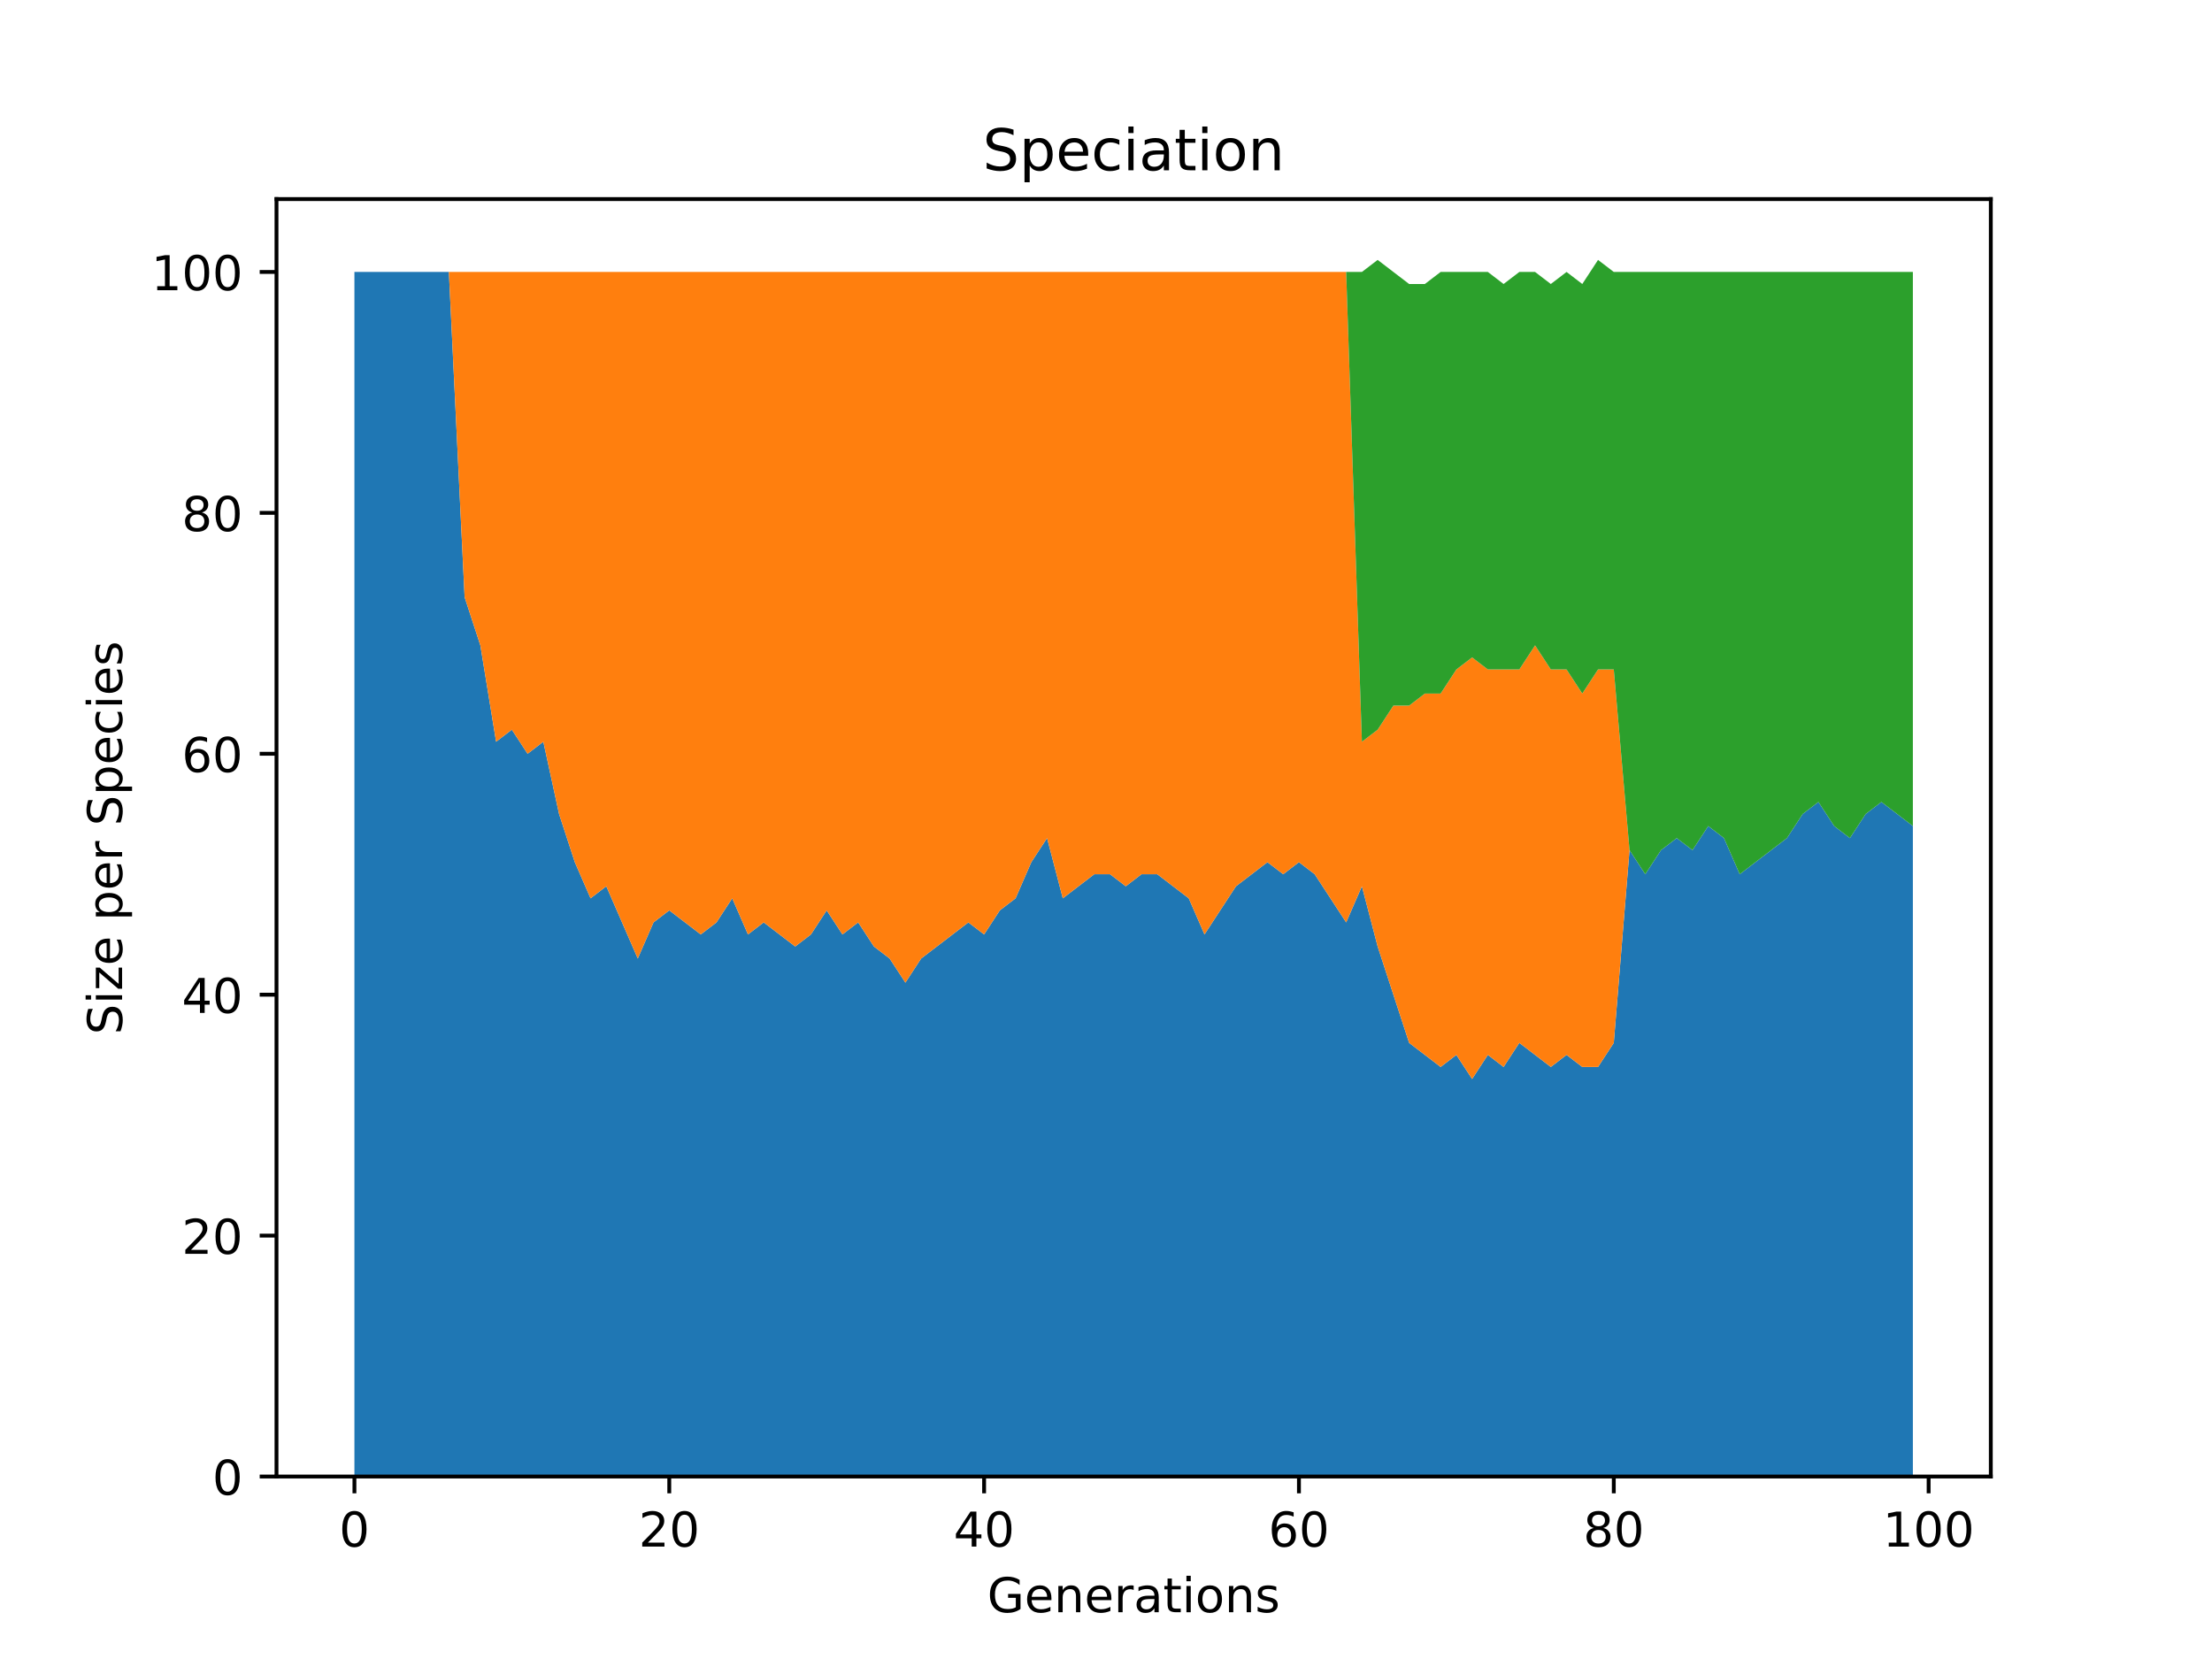 <?xml version="1.0" encoding="utf-8" standalone="no"?>
<!DOCTYPE svg PUBLIC "-//W3C//DTD SVG 1.1//EN"
  "http://www.w3.org/Graphics/SVG/1.1/DTD/svg11.dtd">
<!-- Created with matplotlib (https://matplotlib.org/) -->
<svg height="345.6pt" version="1.1" viewBox="0 0 460.8 345.6" width="460.8pt" xmlns="http://www.w3.org/2000/svg" xmlns:xlink="http://www.w3.org/1999/xlink">
 <defs>
  <style type="text/css">*{stroke-linecap:butt;stroke-linejoin:round;}</style>
 </defs>
 <g id="figure_1">
  <g id="patch_1">
   <path d="M 0 345.6 
L 460.8 345.6 
L 460.8 0 
L 0 0 
z
" style="fill:#ffffff;"/>
  </g>
  <g id="axes_1">
   <g id="patch_2">
    <path d="M 57.6 307.584 
L 414.72 307.584 
L 414.72 41.472 
L 57.6 41.472 
z
" style="fill:#ffffff;"/>
   </g>
   <g id="PolyCollection_1">
    <path clip-path="url(#pd4ef6a0ffd)" d="M 73.833 56.653 
L 73.833 307.584 
L 77.112 307.584 
L 80.391 307.584 
L 83.671 307.584 
L 86.95 307.584 
L 90.229 307.584 
L 93.509 307.584 
L 96.788 307.584 
L 100.067 307.584 
L 103.347 307.584 
L 106.626 307.584 
L 109.905 307.584 
L 113.185 307.584 
L 116.464 307.584 
L 119.743 307.584 
L 123.023 307.584 
L 126.302 307.584 
L 129.581 307.584 
L 132.861 307.584 
L 136.14 307.584 
L 139.42 307.584 
L 142.699 307.584 
L 145.978 307.584 
L 149.258 307.584 
L 152.537 307.584 
L 155.816 307.584 
L 159.096 307.584 
L 162.375 307.584 
L 165.654 307.584 
L 168.934 307.584 
L 172.213 307.584 
L 175.492 307.584 
L 178.772 307.584 
L 182.051 307.584 
L 185.33 307.584 
L 188.61 307.584 
L 191.889 307.584 
L 195.168 307.584 
L 198.448 307.584 
L 201.727 307.584 
L 205.006 307.584 
L 208.286 307.584 
L 211.565 307.584 
L 214.844 307.584 
L 218.124 307.584 
L 221.403 307.584 
L 224.682 307.584 
L 227.962 307.584 
L 231.241 307.584 
L 234.52 307.584 
L 237.8 307.584 
L 241.079 307.584 
L 244.358 307.584 
L 247.638 307.584 
L 250.917 307.584 
L 254.196 307.584 
L 257.476 307.584 
L 260.755 307.584 
L 264.034 307.584 
L 267.314 307.584 
L 270.593 307.584 
L 273.872 307.584 
L 277.152 307.584 
L 280.431 307.584 
L 283.71 307.584 
L 286.99 307.584 
L 290.269 307.584 
L 293.548 307.584 
L 296.828 307.584 
L 300.107 307.584 
L 303.386 307.584 
L 306.666 307.584 
L 309.945 307.584 
L 313.224 307.584 
L 316.504 307.584 
L 319.783 307.584 
L 323.062 307.584 
L 326.342 307.584 
L 329.621 307.584 
L 332.9 307.584 
L 336.18 307.584 
L 339.459 307.584 
L 342.739 307.584 
L 346.018 307.584 
L 349.297 307.584 
L 352.577 307.584 
L 355.856 307.584 
L 359.135 307.584 
L 362.415 307.584 
L 365.694 307.584 
L 368.973 307.584 
L 372.253 307.584 
L 375.532 307.584 
L 378.811 307.584 
L 382.091 307.584 
L 385.37 307.584 
L 388.649 307.584 
L 391.929 307.584 
L 395.208 307.584 
L 398.487 307.584 
L 398.487 172.081 
L 398.487 172.081 
L 395.208 169.572 
L 391.929 167.063 
L 388.649 169.572 
L 385.37 174.591 
L 382.091 172.081 
L 378.811 167.063 
L 375.532 169.572 
L 372.253 174.591 
L 368.973 177.1 
L 365.694 179.609 
L 362.415 182.119 
L 359.135 174.591 
L 355.856 172.081 
L 352.577 177.1 
L 349.297 174.591 
L 346.018 177.1 
L 342.739 182.119 
L 339.459 177.1 
L 336.18 217.249 
L 332.9 222.268 
L 329.621 222.268 
L 326.342 219.758 
L 323.062 222.268 
L 319.783 219.758 
L 316.504 217.249 
L 313.224 222.268 
L 309.945 219.758 
L 306.666 224.777 
L 303.386 219.758 
L 300.107 222.268 
L 296.828 219.758 
L 293.548 217.249 
L 290.269 207.212 
L 286.99 197.174 
L 283.71 184.628 
L 280.431 192.156 
L 277.152 187.137 
L 273.872 182.119 
L 270.593 179.609 
L 267.314 182.119 
L 264.034 179.609 
L 260.755 182.119 
L 257.476 184.628 
L 254.196 189.647 
L 250.917 194.665 
L 247.638 187.137 
L 244.358 184.628 
L 241.079 182.119 
L 237.8 182.119 
L 234.52 184.628 
L 231.241 182.119 
L 227.962 182.119 
L 224.682 184.628 
L 221.403 187.137 
L 218.124 174.591 
L 214.844 179.609 
L 211.565 187.137 
L 208.286 189.647 
L 205.006 194.665 
L 201.727 192.156 
L 198.448 194.665 
L 195.168 197.174 
L 191.889 199.684 
L 188.61 204.702 
L 185.33 199.684 
L 182.051 197.174 
L 178.772 192.156 
L 175.492 194.665 
L 172.213 189.647 
L 168.934 194.665 
L 165.654 197.174 
L 162.375 194.665 
L 159.096 192.156 
L 155.816 194.665 
L 152.537 187.137 
L 149.258 192.156 
L 145.978 194.665 
L 142.699 192.156 
L 139.42 189.647 
L 136.14 192.156 
L 132.861 199.684 
L 129.581 192.156 
L 126.302 184.628 
L 123.023 187.137 
L 119.743 179.609 
L 116.464 169.572 
L 113.185 154.516 
L 109.905 157.026 
L 106.626 152.007 
L 103.347 154.516 
L 100.067 134.442 
L 96.788 124.405 
L 93.509 56.653 
L 90.229 56.653 
L 86.95 56.653 
L 83.671 56.653 
L 80.391 56.653 
L 77.112 56.653 
L 73.833 56.653 
z
" style="fill:#1f77b4;"/>
   </g>
   <g id="PolyCollection_2">
    <path clip-path="url(#pd4ef6a0ffd)" d="M 73.833 56.653 
L 73.833 56.653 
L 77.112 56.653 
L 80.391 56.653 
L 83.671 56.653 
L 86.95 56.653 
L 90.229 56.653 
L 93.509 56.653 
L 96.788 124.405 
L 100.067 134.442 
L 103.347 154.516 
L 106.626 152.007 
L 109.905 157.026 
L 113.185 154.516 
L 116.464 169.572 
L 119.743 179.609 
L 123.023 187.137 
L 126.302 184.628 
L 129.581 192.156 
L 132.861 199.684 
L 136.14 192.156 
L 139.42 189.647 
L 142.699 192.156 
L 145.978 194.665 
L 149.258 192.156 
L 152.537 187.137 
L 155.816 194.665 
L 159.096 192.156 
L 162.375 194.665 
L 165.654 197.174 
L 168.934 194.665 
L 172.213 189.647 
L 175.492 194.665 
L 178.772 192.156 
L 182.051 197.174 
L 185.33 199.684 
L 188.61 204.702 
L 191.889 199.684 
L 195.168 197.174 
L 198.448 194.665 
L 201.727 192.156 
L 205.006 194.665 
L 208.286 189.647 
L 211.565 187.137 
L 214.844 179.609 
L 218.124 174.591 
L 221.403 187.137 
L 224.682 184.628 
L 227.962 182.119 
L 231.241 182.119 
L 234.52 184.628 
L 237.8 182.119 
L 241.079 182.119 
L 244.358 184.628 
L 247.638 187.137 
L 250.917 194.665 
L 254.196 189.647 
L 257.476 184.628 
L 260.755 182.119 
L 264.034 179.609 
L 267.314 182.119 
L 270.593 179.609 
L 273.872 182.119 
L 277.152 187.137 
L 280.431 192.156 
L 283.71 184.628 
L 286.99 197.174 
L 290.269 207.212 
L 293.548 217.249 
L 296.828 219.758 
L 300.107 222.268 
L 303.386 219.758 
L 306.666 224.777 
L 309.945 219.758 
L 313.224 222.268 
L 316.504 217.249 
L 319.783 219.758 
L 323.062 222.268 
L 326.342 219.758 
L 329.621 222.268 
L 332.9 222.268 
L 336.18 217.249 
L 339.459 177.1 
L 342.739 182.119 
L 346.018 177.1 
L 349.297 174.591 
L 352.577 177.1 
L 355.856 172.081 
L 359.135 174.591 
L 362.415 182.119 
L 365.694 179.609 
L 368.973 177.1 
L 372.253 174.591 
L 375.532 169.572 
L 378.811 167.063 
L 382.091 172.081 
L 385.37 174.591 
L 388.649 169.572 
L 391.929 167.063 
L 395.208 169.572 
L 398.487 172.081 
L 398.487 172.081 
L 398.487 172.081 
L 395.208 169.572 
L 391.929 167.063 
L 388.649 169.572 
L 385.37 174.591 
L 382.091 172.081 
L 378.811 167.063 
L 375.532 169.572 
L 372.253 174.591 
L 368.973 177.1 
L 365.694 179.609 
L 362.415 182.119 
L 359.135 174.591 
L 355.856 172.081 
L 352.577 177.1 
L 349.297 174.591 
L 346.018 177.1 
L 342.739 182.119 
L 339.459 177.1 
L 336.18 139.46 
L 332.9 139.46 
L 329.621 144.479 
L 326.342 139.46 
L 323.062 139.46 
L 319.783 134.442 
L 316.504 139.46 
L 313.224 139.46 
L 309.945 139.46 
L 306.666 136.951 
L 303.386 139.46 
L 300.107 144.479 
L 296.828 144.479 
L 293.548 146.988 
L 290.269 146.988 
L 286.99 152.007 
L 283.71 154.516 
L 280.431 56.653 
L 277.152 56.653 
L 273.872 56.653 
L 270.593 56.653 
L 267.314 56.653 
L 264.034 56.653 
L 260.755 56.653 
L 257.476 56.653 
L 254.196 56.653 
L 250.917 56.653 
L 247.638 56.653 
L 244.358 56.653 
L 241.079 56.653 
L 237.8 56.653 
L 234.52 56.653 
L 231.241 56.653 
L 227.962 56.653 
L 224.682 56.653 
L 221.403 56.653 
L 218.124 56.653 
L 214.844 56.653 
L 211.565 56.653 
L 208.286 56.653 
L 205.006 56.653 
L 201.727 56.653 
L 198.448 56.653 
L 195.168 56.653 
L 191.889 56.653 
L 188.61 56.653 
L 185.33 56.653 
L 182.051 56.653 
L 178.772 56.653 
L 175.492 56.653 
L 172.213 56.653 
L 168.934 56.653 
L 165.654 56.653 
L 162.375 56.653 
L 159.096 56.653 
L 155.816 56.653 
L 152.537 56.653 
L 149.258 56.653 
L 145.978 56.653 
L 142.699 56.653 
L 139.42 56.653 
L 136.14 56.653 
L 132.861 56.653 
L 129.581 56.653 
L 126.302 56.653 
L 123.023 56.653 
L 119.743 56.653 
L 116.464 56.653 
L 113.185 56.653 
L 109.905 56.653 
L 106.626 56.653 
L 103.347 56.653 
L 100.067 56.653 
L 96.788 56.653 
L 93.509 56.653 
L 90.229 56.653 
L 86.95 56.653 
L 83.671 56.653 
L 80.391 56.653 
L 77.112 56.653 
L 73.833 56.653 
z
" style="fill:#ff7f0e;"/>
   </g>
   <g id="PolyCollection_3">
    <path clip-path="url(#pd4ef6a0ffd)" d="M 73.833 56.653 
L 73.833 56.653 
L 77.112 56.653 
L 80.391 56.653 
L 83.671 56.653 
L 86.95 56.653 
L 90.229 56.653 
L 93.509 56.653 
L 96.788 56.653 
L 100.067 56.653 
L 103.347 56.653 
L 106.626 56.653 
L 109.905 56.653 
L 113.185 56.653 
L 116.464 56.653 
L 119.743 56.653 
L 123.023 56.653 
L 126.302 56.653 
L 129.581 56.653 
L 132.861 56.653 
L 136.14 56.653 
L 139.42 56.653 
L 142.699 56.653 
L 145.978 56.653 
L 149.258 56.653 
L 152.537 56.653 
L 155.816 56.653 
L 159.096 56.653 
L 162.375 56.653 
L 165.654 56.653 
L 168.934 56.653 
L 172.213 56.653 
L 175.492 56.653 
L 178.772 56.653 
L 182.051 56.653 
L 185.33 56.653 
L 188.61 56.653 
L 191.889 56.653 
L 195.168 56.653 
L 198.448 56.653 
L 201.727 56.653 
L 205.006 56.653 
L 208.286 56.653 
L 211.565 56.653 
L 214.844 56.653 
L 218.124 56.653 
L 221.403 56.653 
L 224.682 56.653 
L 227.962 56.653 
L 231.241 56.653 
L 234.52 56.653 
L 237.8 56.653 
L 241.079 56.653 
L 244.358 56.653 
L 247.638 56.653 
L 250.917 56.653 
L 254.196 56.653 
L 257.476 56.653 
L 260.755 56.653 
L 264.034 56.653 
L 267.314 56.653 
L 270.593 56.653 
L 273.872 56.653 
L 277.152 56.653 
L 280.431 56.653 
L 283.71 154.516 
L 286.99 152.007 
L 290.269 146.988 
L 293.548 146.988 
L 296.828 144.479 
L 300.107 144.479 
L 303.386 139.46 
L 306.666 136.951 
L 309.945 139.46 
L 313.224 139.46 
L 316.504 139.46 
L 319.783 134.442 
L 323.062 139.46 
L 326.342 139.46 
L 329.621 144.479 
L 332.9 139.46 
L 336.18 139.46 
L 339.459 177.1 
L 342.739 182.119 
L 346.018 177.1 
L 349.297 174.591 
L 352.577 177.1 
L 355.856 172.081 
L 359.135 174.591 
L 362.415 182.119 
L 365.694 179.609 
L 368.973 177.1 
L 372.253 174.591 
L 375.532 169.572 
L 378.811 167.063 
L 382.091 172.081 
L 385.37 174.591 
L 388.649 169.572 
L 391.929 167.063 
L 395.208 169.572 
L 398.487 172.081 
L 398.487 56.653 
L 398.487 56.653 
L 395.208 56.653 
L 391.929 56.653 
L 388.649 56.653 
L 385.37 56.653 
L 382.091 56.653 
L 378.811 56.653 
L 375.532 56.653 
L 372.253 56.653 
L 368.973 56.653 
L 365.694 56.653 
L 362.415 56.653 
L 359.135 56.653 
L 355.856 56.653 
L 352.577 56.653 
L 349.297 56.653 
L 346.018 56.653 
L 342.739 56.653 
L 339.459 56.653 
L 336.18 56.653 
L 332.9 54.144 
L 329.621 59.163 
L 326.342 56.653 
L 323.062 59.163 
L 319.783 56.653 
L 316.504 56.653 
L 313.224 59.163 
L 309.945 56.653 
L 306.666 56.653 
L 303.386 56.653 
L 300.107 56.653 
L 296.828 59.163 
L 293.548 59.163 
L 290.269 56.653 
L 286.99 54.144 
L 283.71 56.653 
L 280.431 56.653 
L 277.152 56.653 
L 273.872 56.653 
L 270.593 56.653 
L 267.314 56.653 
L 264.034 56.653 
L 260.755 56.653 
L 257.476 56.653 
L 254.196 56.653 
L 250.917 56.653 
L 247.638 56.653 
L 244.358 56.653 
L 241.079 56.653 
L 237.8 56.653 
L 234.52 56.653 
L 231.241 56.653 
L 227.962 56.653 
L 224.682 56.653 
L 221.403 56.653 
L 218.124 56.653 
L 214.844 56.653 
L 211.565 56.653 
L 208.286 56.653 
L 205.006 56.653 
L 201.727 56.653 
L 198.448 56.653 
L 195.168 56.653 
L 191.889 56.653 
L 188.61 56.653 
L 185.33 56.653 
L 182.051 56.653 
L 178.772 56.653 
L 175.492 56.653 
L 172.213 56.653 
L 168.934 56.653 
L 165.654 56.653 
L 162.375 56.653 
L 159.096 56.653 
L 155.816 56.653 
L 152.537 56.653 
L 149.258 56.653 
L 145.978 56.653 
L 142.699 56.653 
L 139.42 56.653 
L 136.14 56.653 
L 132.861 56.653 
L 129.581 56.653 
L 126.302 56.653 
L 123.023 56.653 
L 119.743 56.653 
L 116.464 56.653 
L 113.185 56.653 
L 109.905 56.653 
L 106.626 56.653 
L 103.347 56.653 
L 100.067 56.653 
L 96.788 56.653 
L 93.509 56.653 
L 90.229 56.653 
L 86.95 56.653 
L 83.671 56.653 
L 80.391 56.653 
L 77.112 56.653 
L 73.833 56.653 
z
" style="fill:#2ca02c;"/>
   </g>
   <g id="matplotlib.axis_1">
    <g id="xtick_1">
     <g id="line2d_1">
      <defs>
       <path d="M 0 0 
L 0 3.5 
" id="m1cf2a94641" style="stroke:#000000;stroke-width:0.8;"/>
      </defs>
      <g>
       <use style="stroke:#000000;stroke-width:0.8;" x="73.833" xlink:href="#m1cf2a94641" y="307.584"/>
      </g>
     </g>
     <g id="text_1">
      <!-- 0 -->
      <g transform="translate(70.651 322.182)scale(0.1 -0.1)">
       <defs>
        <path d="M 31.781 66.406 
Q 24.172 66.406 20.328 58.906 
Q 16.5 51.422 16.5 36.375 
Q 16.5 21.391 20.328 13.891 
Q 24.172 6.391 31.781 6.391 
Q 39.453 6.391 43.281 13.891 
Q 47.125 21.391 47.125 36.375 
Q 47.125 51.422 43.281 58.906 
Q 39.453 66.406 31.781 66.406 
z
M 31.781 74.219 
Q 44.047 74.219 50.516 64.516 
Q 56.984 54.828 56.984 36.375 
Q 56.984 17.969 50.516 8.266 
Q 44.047 -1.422 31.781 -1.422 
Q 19.531 -1.422 13.062 8.266 
Q 6.594 17.969 6.594 36.375 
Q 6.594 54.828 13.062 64.516 
Q 19.531 74.219 31.781 74.219 
z
" id="DejaVuSans-48"/>
       </defs>
       <use xlink:href="#DejaVuSans-48"/>
      </g>
     </g>
    </g>
    <g id="xtick_2">
     <g id="line2d_2">
      <g>
       <use style="stroke:#000000;stroke-width:0.8;" x="139.42" xlink:href="#m1cf2a94641" y="307.584"/>
      </g>
     </g>
     <g id="text_2">
      <!-- 20 -->
      <g transform="translate(133.057 322.182)scale(0.1 -0.1)">
       <defs>
        <path d="M 19.188 8.297 
L 53.609 8.297 
L 53.609 0 
L 7.328 0 
L 7.328 8.297 
Q 12.938 14.109 22.625 23.891 
Q 32.328 33.688 34.812 36.531 
Q 39.547 41.844 41.422 45.531 
Q 43.312 49.219 43.312 52.781 
Q 43.312 58.594 39.234 62.25 
Q 35.156 65.922 28.609 65.922 
Q 23.969 65.922 18.812 64.312 
Q 13.672 62.703 7.812 59.422 
L 7.812 69.391 
Q 13.766 71.781 18.938 73 
Q 24.125 74.219 28.422 74.219 
Q 39.75 74.219 46.484 68.547 
Q 53.219 62.891 53.219 53.422 
Q 53.219 48.922 51.531 44.891 
Q 49.859 40.875 45.406 35.406 
Q 44.188 33.984 37.641 27.219 
Q 31.109 20.453 19.188 8.297 
z
" id="DejaVuSans-50"/>
       </defs>
       <use xlink:href="#DejaVuSans-50"/>
       <use x="63.623" xlink:href="#DejaVuSans-48"/>
      </g>
     </g>
    </g>
    <g id="xtick_3">
     <g id="line2d_3">
      <g>
       <use style="stroke:#000000;stroke-width:0.8;" x="205.006" xlink:href="#m1cf2a94641" y="307.584"/>
      </g>
     </g>
     <g id="text_3">
      <!-- 40 -->
      <g transform="translate(198.644 322.182)scale(0.1 -0.1)">
       <defs>
        <path d="M 37.797 64.312 
L 12.891 25.391 
L 37.797 25.391 
z
M 35.203 72.906 
L 47.609 72.906 
L 47.609 25.391 
L 58.016 25.391 
L 58.016 17.188 
L 47.609 17.188 
L 47.609 0 
L 37.797 0 
L 37.797 17.188 
L 4.891 17.188 
L 4.891 26.703 
z
" id="DejaVuSans-52"/>
       </defs>
       <use xlink:href="#DejaVuSans-52"/>
       <use x="63.623" xlink:href="#DejaVuSans-48"/>
      </g>
     </g>
    </g>
    <g id="xtick_4">
     <g id="line2d_4">
      <g>
       <use style="stroke:#000000;stroke-width:0.8;" x="270.593" xlink:href="#m1cf2a94641" y="307.584"/>
      </g>
     </g>
     <g id="text_4">
      <!-- 60 -->
      <g transform="translate(264.231 322.182)scale(0.1 -0.1)">
       <defs>
        <path d="M 33.016 40.375 
Q 26.375 40.375 22.484 35.828 
Q 18.609 31.297 18.609 23.391 
Q 18.609 15.531 22.484 10.953 
Q 26.375 6.391 33.016 6.391 
Q 39.656 6.391 43.531 10.953 
Q 47.406 15.531 47.406 23.391 
Q 47.406 31.297 43.531 35.828 
Q 39.656 40.375 33.016 40.375 
z
M 52.594 71.297 
L 52.594 62.312 
Q 48.875 64.062 45.094 64.984 
Q 41.312 65.922 37.594 65.922 
Q 27.828 65.922 22.672 59.328 
Q 17.531 52.734 16.797 39.406 
Q 19.672 43.656 24.016 45.922 
Q 28.375 48.188 33.594 48.188 
Q 44.578 48.188 50.953 41.516 
Q 57.328 34.859 57.328 23.391 
Q 57.328 12.156 50.688 5.359 
Q 44.047 -1.422 33.016 -1.422 
Q 20.359 -1.422 13.672 8.266 
Q 6.984 17.969 6.984 36.375 
Q 6.984 53.656 15.188 63.938 
Q 23.391 74.219 37.203 74.219 
Q 40.922 74.219 44.703 73.484 
Q 48.484 72.75 52.594 71.297 
z
" id="DejaVuSans-54"/>
       </defs>
       <use xlink:href="#DejaVuSans-54"/>
       <use x="63.623" xlink:href="#DejaVuSans-48"/>
      </g>
     </g>
    </g>
    <g id="xtick_5">
     <g id="line2d_5">
      <g>
       <use style="stroke:#000000;stroke-width:0.8;" x="336.18" xlink:href="#m1cf2a94641" y="307.584"/>
      </g>
     </g>
     <g id="text_5">
      <!-- 80 -->
      <g transform="translate(329.817 322.182)scale(0.1 -0.1)">
       <defs>
        <path d="M 31.781 34.625 
Q 24.75 34.625 20.719 30.859 
Q 16.703 27.094 16.703 20.516 
Q 16.703 13.922 20.719 10.156 
Q 24.75 6.391 31.781 6.391 
Q 38.812 6.391 42.859 10.172 
Q 46.922 13.969 46.922 20.516 
Q 46.922 27.094 42.891 30.859 
Q 38.875 34.625 31.781 34.625 
z
M 21.922 38.812 
Q 15.578 40.375 12.031 44.719 
Q 8.5 49.078 8.5 55.328 
Q 8.5 64.062 14.719 69.141 
Q 20.953 74.219 31.781 74.219 
Q 42.672 74.219 48.875 69.141 
Q 55.078 64.062 55.078 55.328 
Q 55.078 49.078 51.531 44.719 
Q 48 40.375 41.703 38.812 
Q 48.828 37.156 52.797 32.312 
Q 56.781 27.484 56.781 20.516 
Q 56.781 9.906 50.312 4.234 
Q 43.844 -1.422 31.781 -1.422 
Q 19.734 -1.422 13.25 4.234 
Q 6.781 9.906 6.781 20.516 
Q 6.781 27.484 10.781 32.312 
Q 14.797 37.156 21.922 38.812 
z
M 18.312 54.391 
Q 18.312 48.734 21.844 45.562 
Q 25.391 42.391 31.781 42.391 
Q 38.141 42.391 41.719 45.562 
Q 45.312 48.734 45.312 54.391 
Q 45.312 60.062 41.719 63.234 
Q 38.141 66.406 31.781 66.406 
Q 25.391 66.406 21.844 63.234 
Q 18.312 60.062 18.312 54.391 
z
" id="DejaVuSans-56"/>
       </defs>
       <use xlink:href="#DejaVuSans-56"/>
       <use x="63.623" xlink:href="#DejaVuSans-48"/>
      </g>
     </g>
    </g>
    <g id="xtick_6">
     <g id="line2d_6">
      <g>
       <use style="stroke:#000000;stroke-width:0.8;" x="401.767" xlink:href="#m1cf2a94641" y="307.584"/>
      </g>
     </g>
     <g id="text_6">
      <!-- 100 -->
      <g transform="translate(392.223 322.182)scale(0.1 -0.1)">
       <defs>
        <path d="M 12.406 8.297 
L 28.516 8.297 
L 28.516 63.922 
L 10.984 60.406 
L 10.984 69.391 
L 28.422 72.906 
L 38.281 72.906 
L 38.281 8.297 
L 54.391 8.297 
L 54.391 0 
L 12.406 0 
z
" id="DejaVuSans-49"/>
       </defs>
       <use xlink:href="#DejaVuSans-49"/>
       <use x="63.623" xlink:href="#DejaVuSans-48"/>
       <use x="127.246" xlink:href="#DejaVuSans-48"/>
      </g>
     </g>
    </g>
    <g id="text_7">
     <!-- Generations -->
     <g transform="translate(205.662 335.861)scale(0.1 -0.1)">
      <defs>
       <path d="M 59.516 10.406 
L 59.516 29.984 
L 43.406 29.984 
L 43.406 38.094 
L 69.281 38.094 
L 69.281 6.781 
Q 63.578 2.734 56.688 0.656 
Q 49.812 -1.422 42 -1.422 
Q 24.906 -1.422 15.25 8.562 
Q 5.609 18.562 5.609 36.375 
Q 5.609 54.25 15.25 64.234 
Q 24.906 74.219 42 74.219 
Q 49.125 74.219 55.547 72.453 
Q 61.969 70.703 67.391 67.281 
L 67.391 56.781 
Q 61.922 61.422 55.766 63.766 
Q 49.609 66.109 42.828 66.109 
Q 29.438 66.109 22.719 58.641 
Q 16.016 51.172 16.016 36.375 
Q 16.016 21.625 22.719 14.156 
Q 29.438 6.688 42.828 6.688 
Q 48.047 6.688 52.141 7.594 
Q 56.25 8.5 59.516 10.406 
z
" id="DejaVuSans-71"/>
       <path d="M 56.203 29.594 
L 56.203 25.203 
L 14.891 25.203 
Q 15.484 15.922 20.484 11.062 
Q 25.484 6.203 34.422 6.203 
Q 39.594 6.203 44.453 7.469 
Q 49.312 8.734 54.109 11.281 
L 54.109 2.781 
Q 49.266 0.734 44.188 -0.344 
Q 39.109 -1.422 33.891 -1.422 
Q 20.797 -1.422 13.156 6.188 
Q 5.516 13.812 5.516 26.812 
Q 5.516 40.234 12.766 48.109 
Q 20.016 56 32.328 56 
Q 43.359 56 49.781 48.891 
Q 56.203 41.797 56.203 29.594 
z
M 47.219 32.234 
Q 47.125 39.594 43.094 43.984 
Q 39.062 48.391 32.422 48.391 
Q 24.906 48.391 20.391 44.141 
Q 15.875 39.891 15.188 32.172 
z
" id="DejaVuSans-101"/>
       <path d="M 54.891 33.016 
L 54.891 0 
L 45.906 0 
L 45.906 32.719 
Q 45.906 40.484 42.875 44.328 
Q 39.844 48.188 33.797 48.188 
Q 26.516 48.188 22.312 43.547 
Q 18.109 38.922 18.109 30.906 
L 18.109 0 
L 9.078 0 
L 9.078 54.688 
L 18.109 54.688 
L 18.109 46.188 
Q 21.344 51.125 25.703 53.562 
Q 30.078 56 35.797 56 
Q 45.219 56 50.047 50.172 
Q 54.891 44.344 54.891 33.016 
z
" id="DejaVuSans-110"/>
       <path d="M 41.109 46.297 
Q 39.594 47.172 37.812 47.578 
Q 36.031 48 33.891 48 
Q 26.266 48 22.188 43.047 
Q 18.109 38.094 18.109 28.812 
L 18.109 0 
L 9.078 0 
L 9.078 54.688 
L 18.109 54.688 
L 18.109 46.188 
Q 20.953 51.172 25.484 53.578 
Q 30.031 56 36.531 56 
Q 37.453 56 38.578 55.875 
Q 39.703 55.766 41.062 55.516 
z
" id="DejaVuSans-114"/>
       <path d="M 34.281 27.484 
Q 23.391 27.484 19.188 25 
Q 14.984 22.516 14.984 16.5 
Q 14.984 11.719 18.141 8.906 
Q 21.297 6.109 26.703 6.109 
Q 34.188 6.109 38.703 11.406 
Q 43.219 16.703 43.219 25.484 
L 43.219 27.484 
z
M 52.203 31.203 
L 52.203 0 
L 43.219 0 
L 43.219 8.297 
Q 40.141 3.328 35.547 0.953 
Q 30.953 -1.422 24.312 -1.422 
Q 15.922 -1.422 10.953 3.297 
Q 6 8.016 6 15.922 
Q 6 25.141 12.172 29.828 
Q 18.359 34.516 30.609 34.516 
L 43.219 34.516 
L 43.219 35.406 
Q 43.219 41.609 39.141 45 
Q 35.062 48.391 27.688 48.391 
Q 23 48.391 18.547 47.266 
Q 14.109 46.141 10.016 43.891 
L 10.016 52.203 
Q 14.938 54.109 19.578 55.047 
Q 24.219 56 28.609 56 
Q 40.484 56 46.344 49.844 
Q 52.203 43.703 52.203 31.203 
z
" id="DejaVuSans-97"/>
       <path d="M 18.312 70.219 
L 18.312 54.688 
L 36.812 54.688 
L 36.812 47.703 
L 18.312 47.703 
L 18.312 18.016 
Q 18.312 11.328 20.141 9.422 
Q 21.969 7.516 27.594 7.516 
L 36.812 7.516 
L 36.812 0 
L 27.594 0 
Q 17.188 0 13.234 3.875 
Q 9.281 7.766 9.281 18.016 
L 9.281 47.703 
L 2.688 47.703 
L 2.688 54.688 
L 9.281 54.688 
L 9.281 70.219 
z
" id="DejaVuSans-116"/>
       <path d="M 9.422 54.688 
L 18.406 54.688 
L 18.406 0 
L 9.422 0 
z
M 9.422 75.984 
L 18.406 75.984 
L 18.406 64.594 
L 9.422 64.594 
z
" id="DejaVuSans-105"/>
       <path d="M 30.609 48.391 
Q 23.391 48.391 19.188 42.75 
Q 14.984 37.109 14.984 27.297 
Q 14.984 17.484 19.156 11.844 
Q 23.344 6.203 30.609 6.203 
Q 37.797 6.203 41.984 11.859 
Q 46.188 17.531 46.188 27.297 
Q 46.188 37.016 41.984 42.703 
Q 37.797 48.391 30.609 48.391 
z
M 30.609 56 
Q 42.328 56 49.016 48.375 
Q 55.719 40.766 55.719 27.297 
Q 55.719 13.875 49.016 6.219 
Q 42.328 -1.422 30.609 -1.422 
Q 18.844 -1.422 12.172 6.219 
Q 5.516 13.875 5.516 27.297 
Q 5.516 40.766 12.172 48.375 
Q 18.844 56 30.609 56 
z
" id="DejaVuSans-111"/>
       <path d="M 44.281 53.078 
L 44.281 44.578 
Q 40.484 46.531 36.375 47.5 
Q 32.281 48.484 27.875 48.484 
Q 21.188 48.484 17.844 46.438 
Q 14.5 44.391 14.5 40.281 
Q 14.5 37.156 16.891 35.375 
Q 19.281 33.594 26.516 31.984 
L 29.594 31.297 
Q 39.156 29.25 43.188 25.516 
Q 47.219 21.781 47.219 15.094 
Q 47.219 7.469 41.188 3.016 
Q 35.156 -1.422 24.609 -1.422 
Q 20.219 -1.422 15.453 -0.562 
Q 10.688 0.297 5.422 2 
L 5.422 11.281 
Q 10.406 8.688 15.234 7.391 
Q 20.062 6.109 24.812 6.109 
Q 31.156 6.109 34.562 8.281 
Q 37.984 10.453 37.984 14.406 
Q 37.984 18.062 35.516 20.016 
Q 33.062 21.969 24.703 23.781 
L 21.578 24.516 
Q 13.234 26.266 9.516 29.906 
Q 5.812 33.547 5.812 39.891 
Q 5.812 47.609 11.281 51.797 
Q 16.75 56 26.812 56 
Q 31.781 56 36.172 55.266 
Q 40.578 54.547 44.281 53.078 
z
" id="DejaVuSans-115"/>
      </defs>
      <use xlink:href="#DejaVuSans-71"/>
      <use x="77.49" xlink:href="#DejaVuSans-101"/>
      <use x="139.014" xlink:href="#DejaVuSans-110"/>
      <use x="202.393" xlink:href="#DejaVuSans-101"/>
      <use x="263.916" xlink:href="#DejaVuSans-114"/>
      <use x="305.029" xlink:href="#DejaVuSans-97"/>
      <use x="366.309" xlink:href="#DejaVuSans-116"/>
      <use x="405.518" xlink:href="#DejaVuSans-105"/>
      <use x="433.301" xlink:href="#DejaVuSans-111"/>
      <use x="494.482" xlink:href="#DejaVuSans-110"/>
      <use x="557.861" xlink:href="#DejaVuSans-115"/>
     </g>
    </g>
   </g>
   <g id="matplotlib.axis_2">
    <g id="ytick_1">
     <g id="line2d_7">
      <defs>
       <path d="M 0 0 
L -3.5 0 
" id="m67290f34a1" style="stroke:#000000;stroke-width:0.8;"/>
      </defs>
      <g>
       <use style="stroke:#000000;stroke-width:0.8;" x="57.6" xlink:href="#m67290f34a1" y="307.584"/>
      </g>
     </g>
     <g id="text_8">
      <!-- 0 -->
      <g transform="translate(44.237 311.383)scale(0.1 -0.1)">
       <use xlink:href="#DejaVuSans-48"/>
      </g>
     </g>
    </g>
    <g id="ytick_2">
     <g id="line2d_8">
      <g>
       <use style="stroke:#000000;stroke-width:0.8;" x="57.6" xlink:href="#m67290f34a1" y="257.398"/>
      </g>
     </g>
     <g id="text_9">
      <!-- 20 -->
      <g transform="translate(37.875 261.197)scale(0.1 -0.1)">
       <use xlink:href="#DejaVuSans-50"/>
       <use x="63.623" xlink:href="#DejaVuSans-48"/>
      </g>
     </g>
    </g>
    <g id="ytick_3">
     <g id="line2d_9">
      <g>
       <use style="stroke:#000000;stroke-width:0.8;" x="57.6" xlink:href="#m67290f34a1" y="207.212"/>
      </g>
     </g>
     <g id="text_10">
      <!-- 40 -->
      <g transform="translate(37.875 211.011)scale(0.1 -0.1)">
       <use xlink:href="#DejaVuSans-52"/>
       <use x="63.623" xlink:href="#DejaVuSans-48"/>
      </g>
     </g>
    </g>
    <g id="ytick_4">
     <g id="line2d_10">
      <g>
       <use style="stroke:#000000;stroke-width:0.8;" x="57.6" xlink:href="#m67290f34a1" y="157.026"/>
      </g>
     </g>
     <g id="text_11">
      <!-- 60 -->
      <g transform="translate(37.875 160.825)scale(0.1 -0.1)">
       <use xlink:href="#DejaVuSans-54"/>
       <use x="63.623" xlink:href="#DejaVuSans-48"/>
      </g>
     </g>
    </g>
    <g id="ytick_5">
     <g id="line2d_11">
      <g>
       <use style="stroke:#000000;stroke-width:0.8;" x="57.6" xlink:href="#m67290f34a1" y="106.839"/>
      </g>
     </g>
     <g id="text_12">
      <!-- 80 -->
      <g transform="translate(37.875 110.639)scale(0.1 -0.1)">
       <use xlink:href="#DejaVuSans-56"/>
       <use x="63.623" xlink:href="#DejaVuSans-48"/>
      </g>
     </g>
    </g>
    <g id="ytick_6">
     <g id="line2d_12">
      <g>
       <use style="stroke:#000000;stroke-width:0.8;" x="57.6" xlink:href="#m67290f34a1" y="56.653"/>
      </g>
     </g>
     <g id="text_13">
      <!-- 100 -->
      <g transform="translate(31.512 60.453)scale(0.1 -0.1)">
       <use xlink:href="#DejaVuSans-49"/>
       <use x="63.623" xlink:href="#DejaVuSans-48"/>
       <use x="127.246" xlink:href="#DejaVuSans-48"/>
      </g>
     </g>
    </g>
    <g id="text_14">
     <!-- Size per Species -->
     <g transform="translate(25.433 215.521)rotate(-90)scale(0.1 -0.1)">
      <defs>
       <path d="M 53.516 70.516 
L 53.516 60.891 
Q 47.906 63.578 42.922 64.891 
Q 37.938 66.219 33.297 66.219 
Q 25.25 66.219 20.875 63.094 
Q 16.5 59.969 16.5 54.203 
Q 16.5 49.359 19.406 46.891 
Q 22.312 44.438 30.422 42.922 
L 36.375 41.703 
Q 47.406 39.594 52.656 34.297 
Q 57.906 29 57.906 20.125 
Q 57.906 9.516 50.797 4.047 
Q 43.703 -1.422 29.984 -1.422 
Q 24.812 -1.422 18.969 -0.25 
Q 13.141 0.922 6.891 3.219 
L 6.891 13.375 
Q 12.891 10.016 18.656 8.297 
Q 24.422 6.594 29.984 6.594 
Q 38.422 6.594 43.016 9.906 
Q 47.609 13.234 47.609 19.391 
Q 47.609 24.75 44.312 27.781 
Q 41.016 30.812 33.5 32.328 
L 27.484 33.5 
Q 16.453 35.688 11.516 40.375 
Q 6.594 45.062 6.594 53.422 
Q 6.594 63.094 13.406 68.656 
Q 20.219 74.219 32.172 74.219 
Q 37.312 74.219 42.625 73.281 
Q 47.953 72.359 53.516 70.516 
z
" id="DejaVuSans-83"/>
       <path d="M 5.516 54.688 
L 48.188 54.688 
L 48.188 46.484 
L 14.406 7.172 
L 48.188 7.172 
L 48.188 0 
L 4.297 0 
L 4.297 8.203 
L 38.094 47.516 
L 5.516 47.516 
z
" id="DejaVuSans-122"/>
       <path id="DejaVuSans-32"/>
       <path d="M 18.109 8.203 
L 18.109 -20.797 
L 9.078 -20.797 
L 9.078 54.688 
L 18.109 54.688 
L 18.109 46.391 
Q 20.953 51.266 25.266 53.625 
Q 29.594 56 35.594 56 
Q 45.562 56 51.781 48.094 
Q 58.016 40.188 58.016 27.297 
Q 58.016 14.406 51.781 6.484 
Q 45.562 -1.422 35.594 -1.422 
Q 29.594 -1.422 25.266 0.953 
Q 20.953 3.328 18.109 8.203 
z
M 48.688 27.297 
Q 48.688 37.203 44.609 42.844 
Q 40.531 48.484 33.406 48.484 
Q 26.266 48.484 22.188 42.844 
Q 18.109 37.203 18.109 27.297 
Q 18.109 17.391 22.188 11.75 
Q 26.266 6.109 33.406 6.109 
Q 40.531 6.109 44.609 11.75 
Q 48.688 17.391 48.688 27.297 
z
" id="DejaVuSans-112"/>
       <path d="M 48.781 52.594 
L 48.781 44.188 
Q 44.969 46.297 41.141 47.344 
Q 37.312 48.391 33.406 48.391 
Q 24.656 48.391 19.812 42.844 
Q 14.984 37.312 14.984 27.297 
Q 14.984 17.281 19.812 11.734 
Q 24.656 6.203 33.406 6.203 
Q 37.312 6.203 41.141 7.25 
Q 44.969 8.297 48.781 10.406 
L 48.781 2.094 
Q 45.016 0.344 40.984 -0.531 
Q 36.969 -1.422 32.422 -1.422 
Q 20.062 -1.422 12.781 6.344 
Q 5.516 14.109 5.516 27.297 
Q 5.516 40.672 12.859 48.328 
Q 20.219 56 33.016 56 
Q 37.156 56 41.109 55.141 
Q 45.062 54.297 48.781 52.594 
z
" id="DejaVuSans-99"/>
      </defs>
      <use xlink:href="#DejaVuSans-83"/>
      <use x="63.477" xlink:href="#DejaVuSans-105"/>
      <use x="91.26" xlink:href="#DejaVuSans-122"/>
      <use x="143.75" xlink:href="#DejaVuSans-101"/>
      <use x="205.273" xlink:href="#DejaVuSans-32"/>
      <use x="237.061" xlink:href="#DejaVuSans-112"/>
      <use x="300.537" xlink:href="#DejaVuSans-101"/>
      <use x="362.061" xlink:href="#DejaVuSans-114"/>
      <use x="403.174" xlink:href="#DejaVuSans-32"/>
      <use x="434.961" xlink:href="#DejaVuSans-83"/>
      <use x="498.438" xlink:href="#DejaVuSans-112"/>
      <use x="561.914" xlink:href="#DejaVuSans-101"/>
      <use x="623.438" xlink:href="#DejaVuSans-99"/>
      <use x="678.418" xlink:href="#DejaVuSans-105"/>
      <use x="706.201" xlink:href="#DejaVuSans-101"/>
      <use x="767.725" xlink:href="#DejaVuSans-115"/>
     </g>
    </g>
   </g>
   <g id="patch_3">
    <path d="M 57.6 307.584 
L 57.6 41.472 
" style="fill:none;stroke:#000000;stroke-linecap:square;stroke-linejoin:miter;stroke-width:0.8;"/>
   </g>
   <g id="patch_4">
    <path d="M 414.72 307.584 
L 414.72 41.472 
" style="fill:none;stroke:#000000;stroke-linecap:square;stroke-linejoin:miter;stroke-width:0.8;"/>
   </g>
   <g id="patch_5">
    <path d="M 57.6 307.584 
L 414.72 307.584 
" style="fill:none;stroke:#000000;stroke-linecap:square;stroke-linejoin:miter;stroke-width:0.8;"/>
   </g>
   <g id="patch_6">
    <path d="M 57.6 41.472 
L 414.72 41.472 
" style="fill:none;stroke:#000000;stroke-linecap:square;stroke-linejoin:miter;stroke-width:0.8;"/>
   </g>
   <g id="text_15">
    <!-- Speciation -->
    <g transform="translate(204.714 35.472)scale(0.12 -0.12)">
     <use xlink:href="#DejaVuSans-83"/>
     <use x="63.477" xlink:href="#DejaVuSans-112"/>
     <use x="126.953" xlink:href="#DejaVuSans-101"/>
     <use x="188.477" xlink:href="#DejaVuSans-99"/>
     <use x="243.457" xlink:href="#DejaVuSans-105"/>
     <use x="271.24" xlink:href="#DejaVuSans-97"/>
     <use x="332.52" xlink:href="#DejaVuSans-116"/>
     <use x="371.729" xlink:href="#DejaVuSans-105"/>
     <use x="399.512" xlink:href="#DejaVuSans-111"/>
     <use x="460.693" xlink:href="#DejaVuSans-110"/>
    </g>
   </g>
  </g>
 </g>
 <defs>
  <clipPath id="pd4ef6a0ffd">
   <rect height="266.112" width="357.12" x="57.6" y="41.472"/>
  </clipPath>
 </defs>
</svg>
